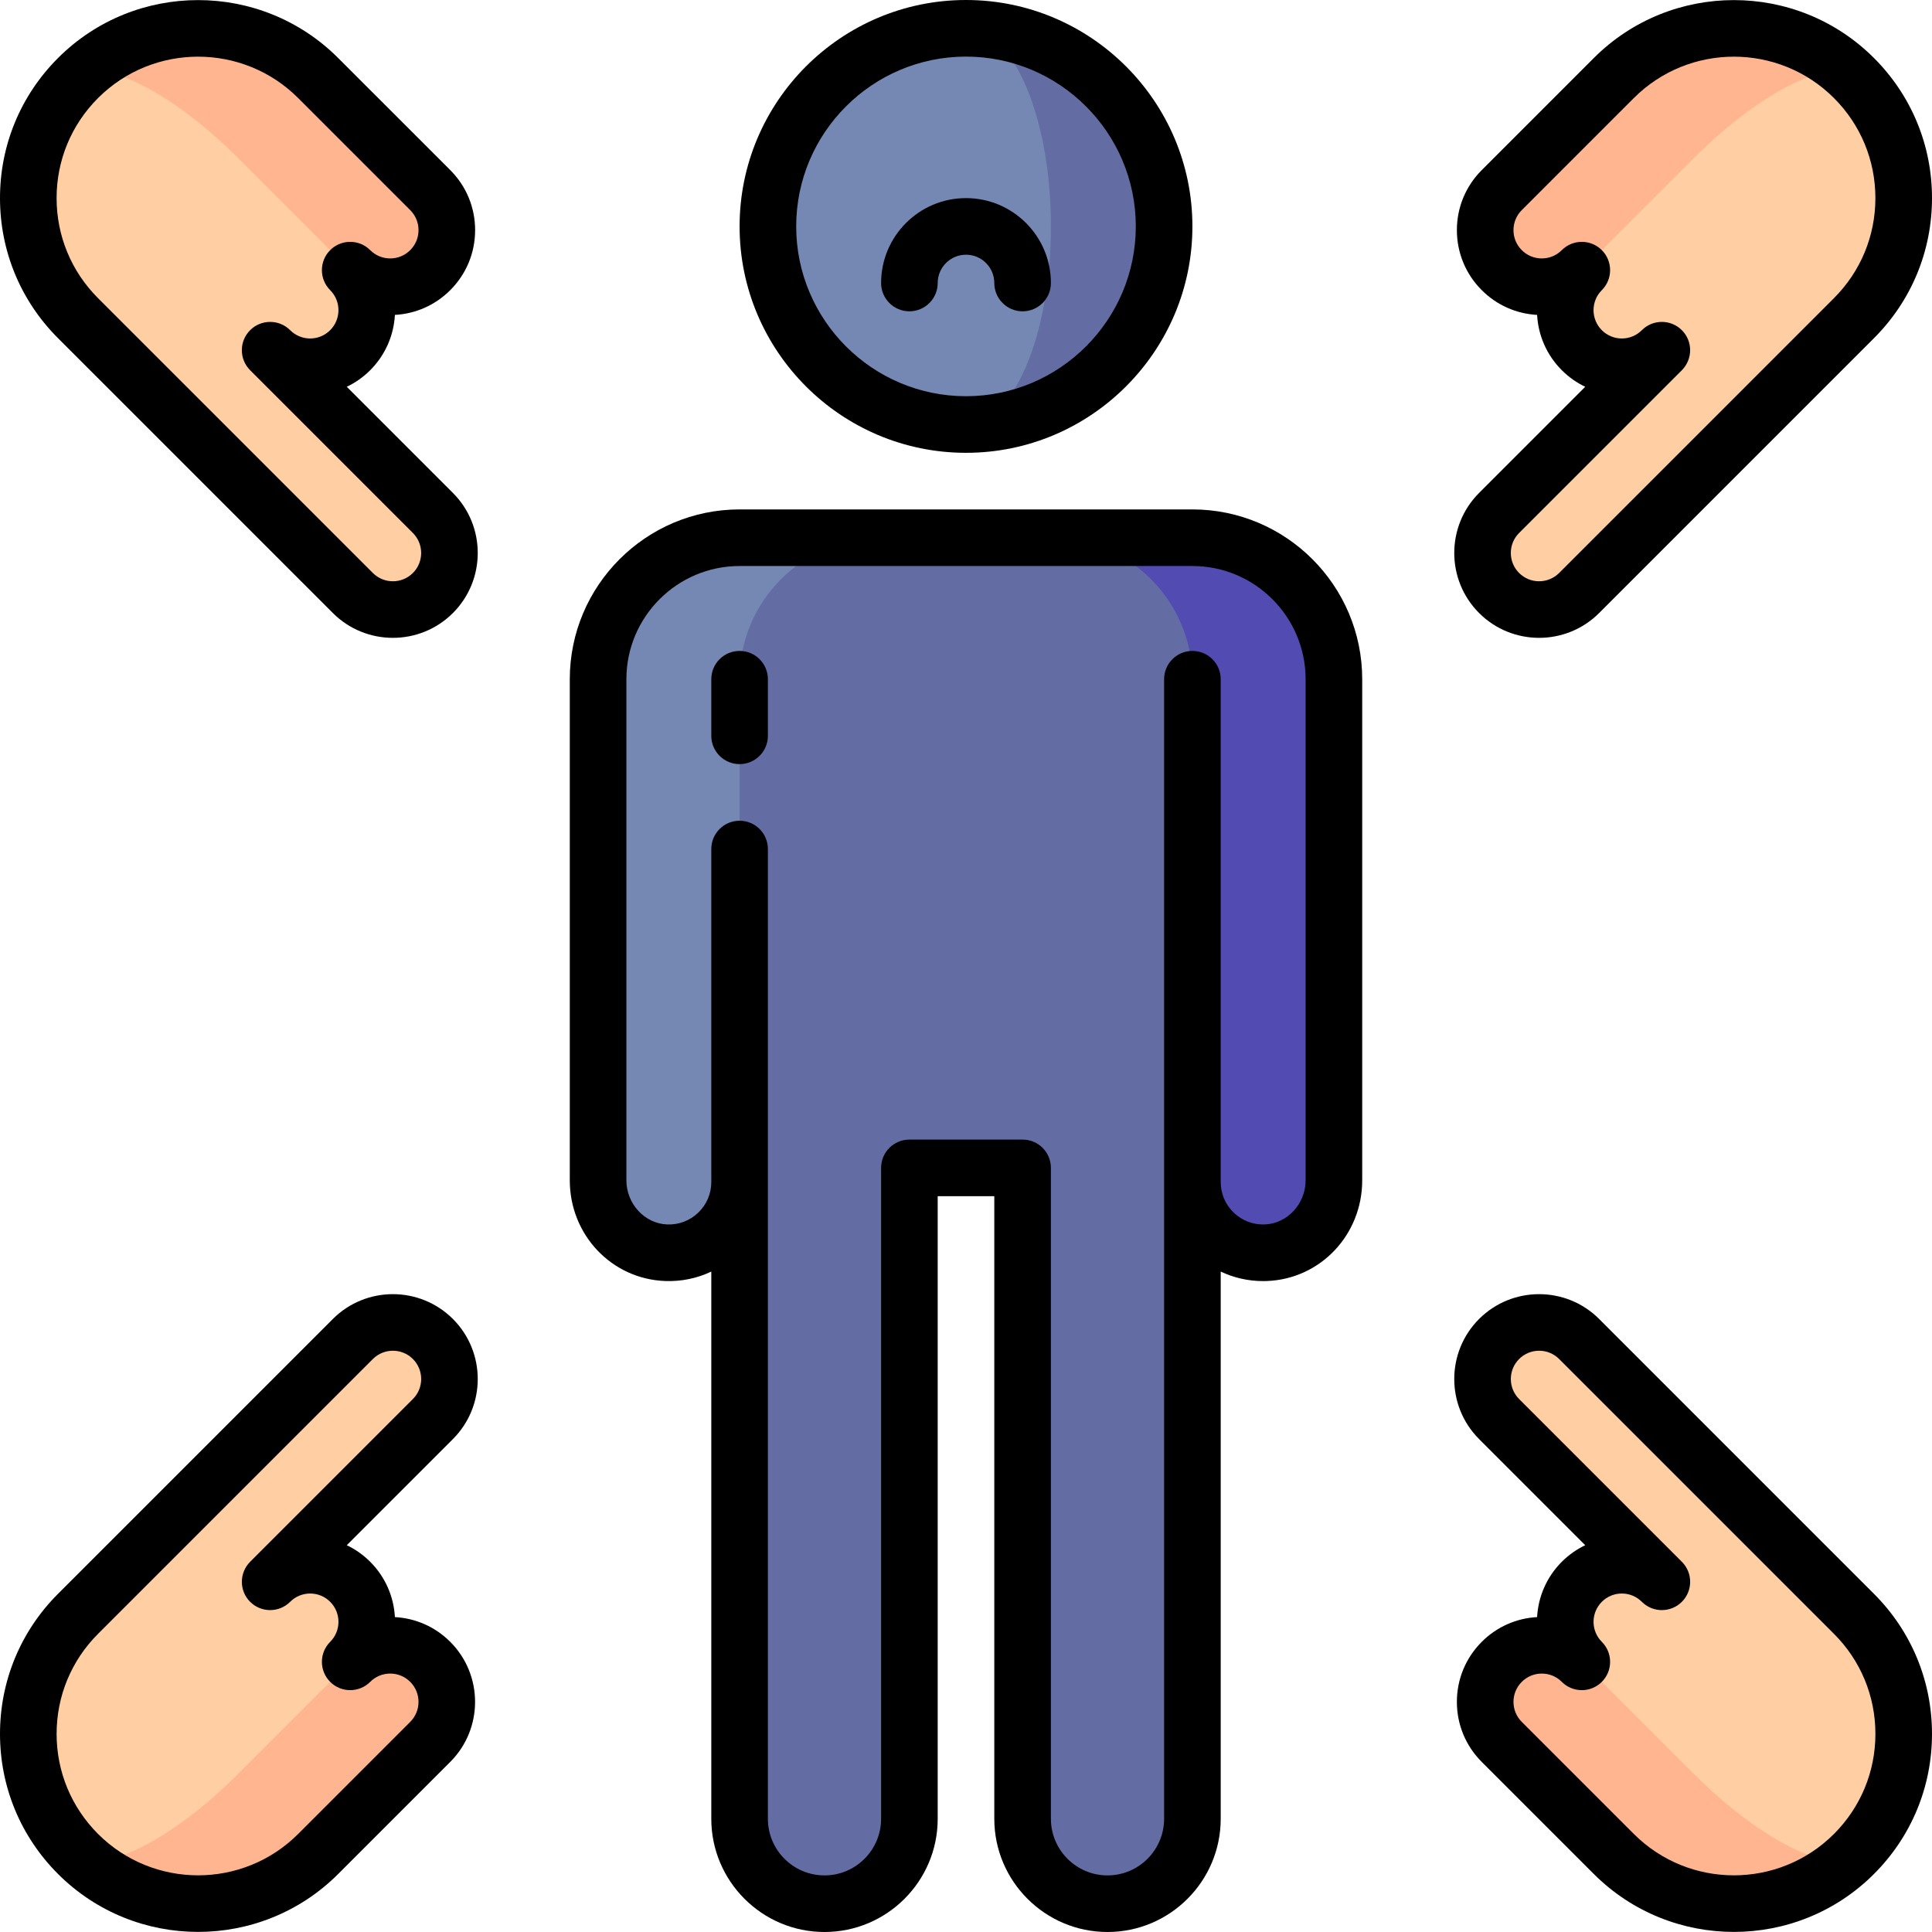 <svg id="Capa_1" enable-background="new 0 0 512 512" height="512" viewBox="0 0 512 512" width="512" xmlns="http://www.w3.org/2000/svg"><g><path d="m196 142.5c-20.711 0-37.5 16.789-37.5 37.5v132.801c0 10.167 7.906 18.826 18.066 19.187 10.667.379 19.434-8.156 19.434-18.738l37.5-170.75z" fill="#7587b3"/><path d="m316 142.5h-37.5l37.5 170.75c0 10.582 8.767 19.117 19.434 18.738 10.16-.361 18.066-9.02 18.066-19.187v-132.801c0-20.711-16.789-37.5-37.5-37.5z" fill="#524cb2"/><path d="m256 7.5v105c28.995 0 52.5-23.505 52.5-52.5s-23.505-52.5-52.5-52.5z" fill="#636da4"/><path d="m278.5 60c0-28.995-10.074-52.5-22.5-52.5-28.995 0-52.5 23.505-52.5 52.5s23.505 52.5 52.5 52.5c12.426 0 22.5-23.505 22.5-52.5z" fill="#7587b3"/><path d="m196 482c0 12.426 10.074 22.5 22.5 22.5s22.5-10.074 22.5-22.5v-172.5h30v172.5c0 12.426 10.074 22.5 22.5 22.5s22.5-10.074 22.5-22.5v-302c0-20.711-16.789-37.5-37.5-37.5h-45c-20.711 0-37.5 16.789-37.5 37.5z" fill="#636da4"/><path d="m397.982 440.408c5.858-5.858 15.355-5.858 21.213 0l72.125 50.912c-17.574 17.574-46.066 17.574-63.64 0l-29.698-29.698c-5.858-5.858-5.858-15.356 0-21.214z" fill="#ffb590"/><path d="m448.893 470.107-29.698-29.698c-5.858-5.858-5.858-15.355 0-21.213s15.355-5.858 21.213 0l-43.134-43.134c-5.858-5.858-5.858-15.355 0-21.213s15.355-5.858 21.213 0l72.832 72.832c17.574 17.574 17.574 46.066 0 63.64-5.857 5.857-24.852-3.641-42.426-21.214z" fill="#ffcea3"/><path d="m114.018 440.408c-5.858-5.858-15.355-5.858-21.213 0l-72.125 50.912c17.574 17.574 46.066 17.574 63.64 0l29.698-29.698c5.858-5.858 5.858-15.356 0-21.214z" fill="#ffb590"/><path d="m63.107 470.107 29.698-29.698c5.858-5.858 5.858-15.355 0-21.213s-15.355-5.858-21.213 0l43.134-43.134c5.858-5.858 5.858-15.355 0-21.213s-15.355-5.858-21.213 0l-72.833 72.831c-17.574 17.574-17.574 46.066 0 63.64 5.858 5.858 24.853-3.64 42.427-21.213z" fill="#ffcea3"/><path d="m397.982 71.592c5.858 5.858 15.355 5.858 21.213 0l72.125-50.912c-17.574-17.574-46.066-17.574-63.64 0l-29.698 29.698c-5.858 5.858-5.858 15.356 0 21.214z" fill="#ffb590"/><path d="m448.893 41.893-29.698 29.698c-5.858 5.858-5.858 15.355 0 21.213s15.355 5.858 21.213 0l-43.134 43.134c-5.858 5.858-5.858 15.355 0 21.213s15.355 5.858 21.213 0l72.833-72.831c17.574-17.574 17.574-46.066 0-63.64-5.858-5.858-24.853 3.64-42.427 21.213z" fill="#ffcea3"/><path d="m114.018 71.592c-5.858 5.858-15.355 5.858-21.213 0l-72.125-50.912c17.574-17.574 46.066-17.574 63.64 0l29.698 29.698c5.858 5.858 5.858 15.356 0 21.214z" fill="#ffb590"/><path d="m63.107 41.893 29.698 29.698c5.858 5.858 5.858 15.355 0 21.213s-15.355 5.858-21.213 0l43.134 43.134c5.858 5.858 5.858 15.355 0 21.213s-15.355 5.858-21.213 0l-72.833-72.831c-17.574-17.574-17.574-46.066 0-63.64 5.858-5.858 24.853 3.64 42.427 21.213z" fill="#ffcea3"/><path d="m256 120c33.084 0 60-26.916 60-60s-26.916-60-60-60-60 26.916-60 60 26.916 60 60 60zm0-105c24.813 0 45 20.187 45 45s-20.187 45-45 45-45-20.187-45-45 20.187-45 45-45z"/><path d="m241 82.5c4.142 0 7.5-3.358 7.5-7.5 0-4.136 3.364-7.5 7.5-7.5s7.5 3.364 7.5 7.5c0 4.142 3.358 7.5 7.5 7.5s7.5-3.358 7.5-7.5c0-12.407-10.093-22.5-22.5-22.5s-22.5 10.093-22.5 22.5c0 4.142 3.358 7.5 7.5 7.5z"/><path d="m316 135h-120c-24.813 0-45 20.187-45 45v132.801c0 14.458 11.113 26.178 25.3 26.682 4.296.159 8.448-.716 12.2-2.502v145.019c0 16.542 13.458 30 30 30s30-13.458 30-30v-165h15v165c0 16.542 13.458 30 30 30s30-13.458 30-30v-145.02c3.471 1.65 7.284 2.521 11.234 2.521.321 0 .644-.006.966-.018 14.187-.504 25.3-12.225 25.3-26.682v-132.801c0-24.813-20.187-45-45-45zm30 177.801c0 6.234-4.86 11.479-10.833 11.692-3.096.103-6.013-1.008-8.228-3.146-2.218-2.14-3.439-5.016-3.439-8.097v-133.25c0-4.142-3.358-7.5-7.5-7.5s-7.5 3.358-7.5 7.5v302c0 8.271-6.729 15-15 15s-15-6.729-15-15v-172.5c0-4.142-3.358-7.5-7.5-7.5h-30c-4.142 0-7.5 3.358-7.5 7.5v172.5c0 8.271-6.729 15-15 15s-15-6.729-15-15v-257c0-4.142-3.358-7.5-7.5-7.5s-7.5 3.358-7.5 7.5v88.25c0 3.081-1.221 5.957-3.439 8.097-2.216 2.139-5.138 3.257-8.228 3.146-5.973-.213-10.833-5.458-10.833-11.692v-132.801c0-16.542 13.458-30 30-30h120c16.542 0 30 13.458 30 30z"/><path d="m196 172.5c-4.142 0-7.5 3.358-7.5 7.5v15c0 4.142 3.358 7.5 7.5 7.5s7.5-3.358 7.5-7.5v-15c0-4.142-3.358-7.5-7.5-7.5z"/><path d="m423.791 349.545c-8.772-8.772-23.047-8.772-31.82 0-8.772 8.773-8.772 23.047 0 31.82l28.132 28.132c-2.248 1.071-4.354 2.536-6.212 4.395-4.068 4.068-6.25 9.319-6.545 14.657-5.543.299-10.712 2.601-14.668 6.557-4.25 4.25-6.59 9.9-6.59 15.91s2.341 11.661 6.59 15.91l29.698 29.699c10.235 10.235 23.679 15.353 37.123 15.353s26.888-5.118 37.123-15.353c9.916-9.916 15.377-23.1 15.377-37.123s-5.461-27.207-15.377-37.123zm62.226 136.472c-14.622 14.621-38.412 14.621-53.033 0l-29.698-29.699c-1.417-1.416-2.197-3.299-2.197-5.303 0-2.003.78-3.887 2.197-5.303 1.416-1.417 3.299-2.197 5.303-2.197 2.003 0 3.887.78 5.303 2.197 2.929 2.929 7.678 2.929 10.606 0 1.464-1.464 2.197-3.384 2.197-5.303s-.732-3.839-2.197-5.303c-2.924-2.924-2.924-7.683 0-10.607 1.417-1.417 3.3-2.197 5.303-2.197s3.887.78 5.304 2.197c2.929 2.929 7.678 2.929 10.606 0 2.929-2.929 2.929-7.678 0-10.606-.025-.025-43.133-43.133-43.133-43.133-2.924-2.924-2.924-7.683 0-10.607 2.926-2.924 7.683-2.923 10.607 0l72.832 72.832c7.083 7.081 10.983 16.498 10.983 26.515s-3.9 19.434-10.983 26.517z"/><path d="m120.029 349.545c-8.772-8.772-23.047-8.773-31.82 0l-72.832 72.832c-9.916 9.916-15.377 23.1-15.377 37.123s5.461 27.207 15.377 37.123c10.235 10.235 23.679 15.353 37.123 15.353s26.888-5.118 37.123-15.353l29.698-29.698c8.773-8.773 8.773-23.047 0-31.82-3.956-3.956-9.125-6.257-14.668-6.557-.295-5.337-2.477-10.588-6.545-14.657-1.858-1.858-3.964-3.324-6.212-4.395l28.133-28.132c8.772-8.772 8.772-23.046 0-31.819zm-10.607 21.213-43.109 43.108c-2.954 2.954-2.954 7.703-.025 10.631 2.928 2.93 7.677 2.929 10.606 0 1.417-1.417 3.3-2.197 5.304-2.197 2.003 0 3.887.78 5.303 2.197 2.924 2.924 2.924 7.683 0 10.607-1.464 1.464-2.197 3.384-2.197 5.303s.732 3.839 2.197 5.303c2.929 2.929 7.678 2.929 10.606 0 1.417-1.417 3.3-2.197 5.303-2.197s3.887.78 5.303 2.197c2.925 2.924 2.925 7.683 0 10.607l-29.698 29.698c-14.621 14.621-38.412 14.621-53.033 0-7.082-7.081-10.982-16.498-10.982-26.515s3.9-19.434 10.983-26.517l72.832-72.832c1.462-1.462 3.383-2.193 5.304-2.193 1.92 0 3.841.731 5.303 2.193 2.924 2.925 2.924 7.683 0 10.607z"/><path d="m391.971 162.455c4.386 4.386 10.148 6.58 15.91 6.58s11.523-2.193 15.91-6.58l72.832-72.832c9.916-9.916 15.377-23.1 15.377-37.123s-5.461-27.207-15.377-37.123c-20.47-20.47-53.776-20.47-74.246 0l-29.698 29.698c-4.25 4.25-6.59 9.9-6.59 15.91s2.34 11.66 6.59 15.91c3.956 3.956 9.125 6.257 14.668 6.557.295 5.337 2.477 10.588 6.545 14.657 1.858 1.858 3.964 3.324 6.212 4.395l-28.133 28.132c-8.772 8.772-8.772 23.046 0 31.819zm10.607-21.213 43.109-43.108c2.954-2.954 2.954-7.703.025-10.631-2.929-2.929-7.678-2.929-10.606 0-1.417 1.417-3.3 2.197-5.304 2.197-2.003 0-3.887-.78-5.303-2.197-2.924-2.924-2.924-7.683 0-10.607 1.464-1.464 2.197-3.384 2.197-5.303s-.732-3.839-2.197-5.303c-2.929-2.929-7.678-2.929-10.606 0-1.417 1.417-3.3 2.197-5.303 2.197s-3.887-.78-5.303-2.197-2.197-3.3-2.197-5.303.78-3.887 2.197-5.303l29.698-29.699c14.621-14.621 38.412-14.621 53.033 0 7.082 7.081 10.982 16.498 10.982 26.515s-3.9 19.434-10.983 26.517l-72.832 72.832c-2.924 2.924-7.683 2.924-10.606 0-2.925-2.925-2.925-7.683-.001-10.607z"/><path d="m120.029 130.635-28.132-28.132c2.248-1.071 4.354-2.536 6.212-4.395 4.068-4.068 6.25-9.319 6.545-14.657 5.543-.299 10.712-2.601 14.668-6.557 4.25-4.25 6.59-9.9 6.59-15.91s-2.341-11.661-6.59-15.91l-29.699-29.697c-20.47-20.47-53.776-20.47-74.246 0-9.916 9.916-15.377 23.1-15.377 37.123s5.461 27.207 15.377 37.123l72.832 72.832c4.386 4.386 10.148 6.58 15.91 6.58s11.524-2.193 15.911-6.58c8.771-8.773 8.771-23.047-.001-31.82zm-10.607 21.214c-2.925 2.925-7.682 2.924-10.607 0l-72.832-72.832c-7.083-7.083-10.983-16.5-10.983-26.517s3.9-19.434 10.983-26.517c7.312-7.312 16.913-10.966 26.517-10.966 9.602 0 19.207 3.656 26.517 10.966l29.698 29.699c1.417 1.416 2.197 3.299 2.197 5.303 0 2.003-.78 3.887-2.197 5.303-1.416 1.417-3.299 2.197-5.303 2.197-2.003 0-3.887-.78-5.303-2.197-2.929-2.929-7.678-2.929-10.606 0-1.464 1.464-2.197 3.384-2.197 5.303s.732 3.839 2.197 5.303c2.924 2.924 2.924 7.683 0 10.607-1.417 1.417-3.3 2.197-5.303 2.197s-3.887-.78-5.304-2.197c-2.929-2.929-7.678-2.929-10.606 0-2.929 2.929-2.929 7.678 0 10.606.025.025 43.133 43.133 43.133 43.133 2.923 2.926 2.923 7.684-.001 10.609z"/></g></svg>